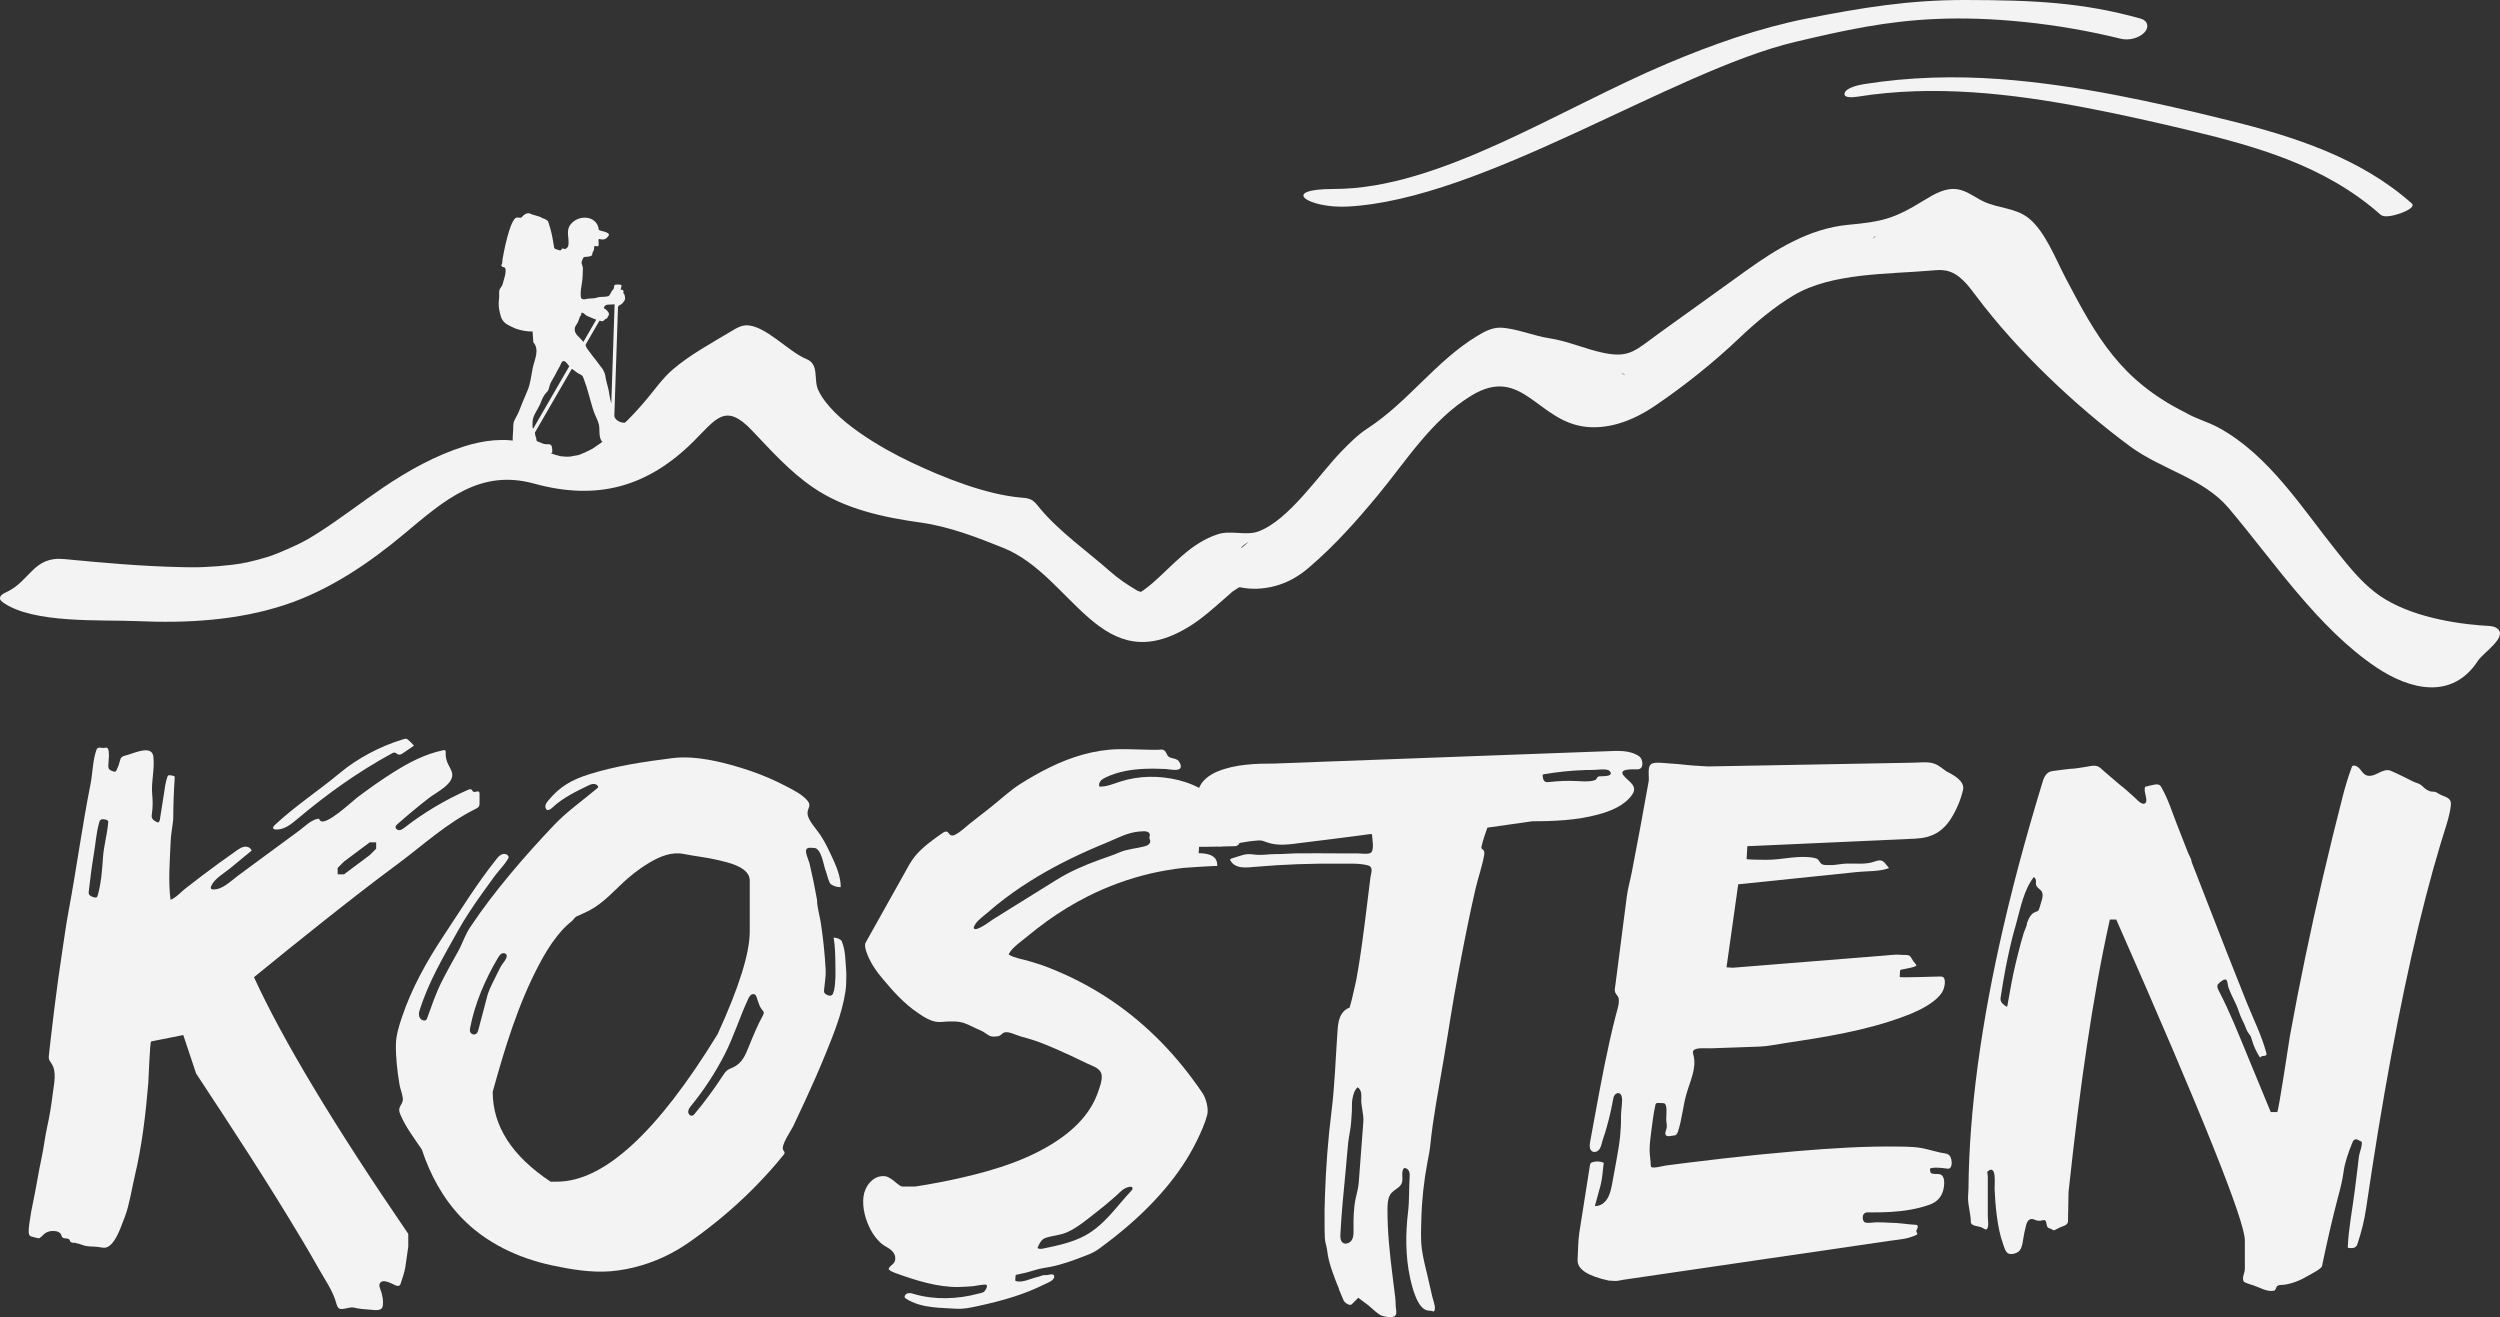 <?xml version="1.0" encoding="UTF-8" standalone="no"?>
<svg
   width="350.038"
   height="184.425"
   viewBox="0 0 350.038 184.425"
   fill="none"
   version="1.1"
   id="svg61"
   xmlns="http://www.w3.org/2000/svg"
   xmlns:svg="http://www.w3.org/2000/svg">
  <rect x="0" y="0" width="350.038" height="184.425" fill="#333333" stroke="none"/>
  <g
     clip-path="url(#clip0_458_15403)"
     id="g18"
     transform="translate(-144.381,-151.227)">
    <path
       d="m 482.037,179.689 c -7.13,-6.348 -16.444,-9.343 -25.55,-11.595 -10.515,-2.596 -21.213,-4.983 -32.032,-5.79 -6.377,-0.471 -12.779,-0.303 -19.092,0.703 -0.648,0.104 -2.529,0.487 -2.713,1.278 -0.184,0.79 1.521,0.519 1.865,0.471 10.594,-1.685 21.421,-0.455 31.887,1.549 5.033,0.966 10.035,2.092 15.012,3.29 4.473,1.078 8.938,2.276 13.227,3.945 4.737,1.845 9.234,4.345 13.035,7.731 0.64,0.567 2.312,0 2.993,-0.248 0.336,-0.128 2,-0.783 1.376,-1.334 z"
       fill="#f3f3f3"
       id="path6" />
    <path
       d="m 444.1,153.83 c -8.138,-2.268 -14.883,-2.587 -24.622,-2.603 -7.81,-0.008 -14.459,1.078 -22.125,2.595 -6.681,1.326 -13.187,3.626 -19.452,6.269 -15.268,6.437 -31.96,17.593 -46.715,17.593 -7.898,0 -3.497,2.731 1.8,2.467 19.013,-0.942 45.579,-18.998 62.735,-23.055 6.865,-1.621 12.643,-2.915 19.82,-3.218 7.506,-0.32 16.764,0.543 25.806,2.779 1.081,0.264 2.521,-0.08 3.281,-0.878 0.72,-0.759 0.472,-1.677 -0.52,-1.949 z"
       fill="#f3f3f3"
       id="path7" />
    <path
       d="m 155.032,325.255 c -0.056,0 -0.12,-0.008 -0.184,-0.016 -0.232,0 -0.52,0 -0.64,-0.207 -0.04,-0.072 -0.056,-0.152 -0.096,-0.216 -0.168,-0.272 -0.608,-0.128 -0.896,-0.272 -0.264,-0.135 -0.192,-0.383 -0.344,-0.575 -0.216,-0.263 -0.504,-0.351 -0.832,-0.375 -0.544,-0.048 -0.969,0.04 -1.409,0.351 -0.184,0.136 -0.648,0.703 -0.856,0.663 -0.328,-0.064 -0.664,-0.151 -0.984,-0.247 -0.08,-0.024 -0.168,-0.048 -0.232,-0.112 -0.328,-0.296 -0.064,-1.677 -0.016,-2.06 0.112,-0.863 0.272,-1.717 0.456,-2.572 0.368,-1.701 0.824,-4.52 1.192,-6.221 0.312,-1.437 0.472,-2.899 0.784,-4.336 0.337,-1.518 0.593,-3.051 0.777,-4.592 0.16,-1.382 0.64,-3.147 -0.168,-4.336 -0.425,-0.623 -0.417,-0.655 -0.32,-1.502 0.08,-0.711 0.16,-1.421 0.24,-2.124 0.152,-1.358 0.32,-2.715 0.488,-4.073 0.328,-2.651 0.688,-5.302 1.096,-7.954 0.296,-1.956 0.56,-3.913 0.928,-5.861 1.088,-5.846 1.873,-11.748 3.033,-17.577 0.312,-1.55 0.304,-3.402 0.856,-4.88 0.176,-0.463 0.824,-0.111 1.2,-0.239 0.833,-0.28 0.424,2.028 0.44,2.539 0,0.112 0.008,0.232 0.056,0.344 0.112,0.263 0.425,0.367 0.697,0.447 0.072,0.024 0.152,0.04 0.216,0.016 0.096,-0.032 0.152,-0.128 0.192,-0.216 0.208,-0.423 0.352,-0.83 0.464,-1.286 0.04,-0.167 0.088,-0.335 0.2,-0.471 0.152,-0.175 0.392,-0.239 0.616,-0.295 0.952,-0.232 2.905,-1.198 3.617,-0.431 0.136,0.143 0.224,0.343 0.256,0.622 0.2,1.821 -0.344,3.554 -0.16,5.359 0.088,0.862 0.072,1.741 -0.048,2.603 -0.024,0.176 -0.056,0.352 -0.008,0.519 0.096,0.376 0.504,0.575 0.864,0.719 0.176,-0.056 0.232,-0.263 0.264,-0.439 0.216,-1.238 0.376,-2.484 0.584,-3.721 0.104,-0.607 0.168,-1.262 0.344,-1.853 0.208,-0.703 0.184,-0.671 0.929,-0.527 0.064,0.016 0.136,0.032 0.176,0.08 0.048,0.056 0.048,0.143 0.04,0.223 -0.128,1.917 -0.208,3.873 -0.208,5.806 -0.104,1.038 -0.32,2.012 -0.36,3.075 -0.105,2.651 -0.369,5.542 -0.017,8.177 0.713,-0.255 1.417,-1.054 2.025,-1.533 0.776,-0.607 1.552,-1.214 2.337,-1.805 1.616,-1.222 3.256,-2.42 4.921,-3.578 0.336,-0.231 0.688,-0.471 1.088,-0.519 0.4,-0.048 0.872,0.152 0.976,0.551 -1.008,0.831 -2.016,1.661 -3.025,2.492 -0.848,0.695 -2.192,1.437 -2.632,2.467 -0.056,0.128 -0.096,0.296 0,0.392 0.056,0.056 0.136,0.072 0.208,0.072 1.256,0.127 2.504,-1.134 3.425,-1.821 1.896,-1.422 3.817,-2.811 5.721,-4.217 1,-0.734 2,-1.477 3.001,-2.212 0.744,-0.551 1.608,-1.445 2.552,-1.629 0.048,-0.008 0.104,-0.016 0.152,0 0.08,0.032 0.12,0.12 0.168,0.2 0.657,1.022 4.545,-2.683 5.242,-3.203 1.64,-1.229 3.312,-2.427 5.049,-3.513 2.216,-1.39 4.401,-2.548 6.985,-3.091 0.08,-0.016 0.176,-0.032 0.24,0.016 0.105,0.064 0.105,0.224 0.097,0.343 -0.024,0.464 0.056,0.927 0.232,1.358 0.2,0.495 0.528,0.934 0.656,1.454 0.36,1.533 -2.225,2.739 -3.185,3.481 -1.528,1.182 -3.009,2.42 -4.457,3.698 -0.112,0.104 -0.24,0.215 -0.264,0.367 -0.048,0.272 0.264,0.495 0.536,0.479 0.272,-0.016 0.512,-0.199 0.728,-0.367 2.729,-2.116 5.722,-3.897 8.89,-5.287 0.152,-0.064 0.336,-0.127 0.472,-0.032 0.112,0.08 0.144,0.232 0.256,0.304 0.24,0.144 0.609,-0.184 0.801,0.024 0.064,0.072 0.072,0.175 0.072,0.279 0,0.416 0,0.831 0,1.246 0,0.16 0,0.328 -0.072,0.471 -0.096,0.192 -0.304,0.296 -0.505,0.4 -4.064,2.012 -7.249,4.999 -10.842,7.666 -3.481,2.579 -6.906,5.247 -10.298,7.938 -3.393,2.691 -6.594,5.271 -9.867,7.946 4.057,8.84 11.259,20.819 21.605,35.936 v 1.797 c -0.136,0.943 -0.272,1.885 -0.408,2.827 -0.104,0.751 -0.4,1.494 -0.616,2.22 -0.048,0.16 -0.104,0.336 -0.248,0.408 -0.16,0.087 -0.352,0.016 -0.52,-0.048 -0.488,-0.2 -1.817,-1.03 -2.201,-0.24 -0.128,0.272 0,0.583 0.104,0.863 0.264,0.694 0.432,1.557 0.312,2.3 -0.112,0.654 -0.952,0.566 -1.432,0.519 -0.712,-0.072 -1.496,-0.096 -2.192,-0.232 -0.152,-0.032 -0.296,-0.072 -0.441,-0.096 -0.536,-0.08 -1.048,0.168 -1.576,0.2 -0.112,0.008 -0.232,0.016 -0.344,-0.016 -0.32,-0.096 -0.432,-0.479 -0.52,-0.799 -0.48,-1.765 -1.624,-3.338 -2.513,-4.927 -0.736,-1.326 -1.504,-2.627 -2.28,-3.929 -4.713,-7.906 -9.762,-15.612 -14.828,-23.295 l -1.8,-5.39 -4.497,0.894 c -0.184,0.04 -0.352,5.295 -0.4,5.838 -0.368,4.368 -0.88,8.752 -1.897,13.025 -0.36,1.517 -0.784,4.16 -1.36,5.614 -0.488,1.23 -1.128,3.338 -2.16,4.12 -0.585,0.448 -0.945,0.272 -1.625,0.176 -0.56,-0.072 -1.192,-0.024 -1.736,-0.144 -0.472,-0.095 -0.856,-0.327 -1.337,-0.383 z m 3.209,-58.76 c -0.392,1.414 -0.472,2.859 -0.72,4.304 -0.296,1.741 -0.512,3.49 -0.712,5.239 -0.008,0.104 -0.024,0.2 0,0.304 0.072,0.295 0.416,0.431 0.712,0.519 0.144,0.04 0.312,0.072 0.424,-0.024 0.064,-0.056 0.088,-0.144 0.112,-0.224 0.496,-1.733 0.624,-3.546 0.744,-5.334 0.112,-1.646 0.6,-3.251 0.728,-4.888 0,-0.072 0.008,-0.136 -0.016,-0.199 -0.048,-0.12 -0.192,-0.168 -0.32,-0.2 -0.272,-0.072 -0.624,-0.12 -0.8,0.096 -0.056,0.072 -0.088,0.167 -0.112,0.255 -0.016,0.048 -0.032,0.096 -0.04,0.152 z m 42.378,-11.691 c 0.112,-0.032 0.232,-0.072 0.344,-0.104 0.104,-0.032 0.216,-0.056 0.32,-0.032 0.08,0.024 0.152,0.072 0.216,0.128 0.304,0.247 0.584,0.535 0.84,0.838 -0.504,0.344 -1.016,0.695 -1.52,1.038 -0.192,0.136 -0.424,0.272 -0.648,0.208 -0.2,-0.056 -0.336,-0.256 -0.536,-0.279 -0.128,-0.016 -0.256,0.047 -0.376,0.111 -4.761,2.588 -9.122,5.71 -13.259,9.2 -0.897,0.759 -1.937,1.581 -3.105,1.446 -0.08,-0.008 -0.16,-0.024 -0.216,-0.08 -0.144,-0.144 0,-0.384 0.16,-0.519 2.857,-2.684 6.161,-4.824 9.162,-7.331 2.417,-2.013 5.617,-3.706 8.626,-4.624 z m -4.465,14.358 -3.601,2.692 -0.896,0.894 v 0.894 h 0.896 l 3.601,-2.691 0.896,-0.894 v -0.895 z"
       fill="#f3f3f3"
       id="path8" />
    <path
       d="m 261.137,290.005 c 0.28,-1.269 0.224,-2.587 0.208,-3.889 -0.016,-1.229 -0.04,-2.395 -0.24,-3.601 0.328,0 0.648,0.088 0.92,0.271 0.056,0.04 0.112,0.08 0.152,0.128 0.048,0.056 0.072,0.12 0.096,0.192 0.513,1.277 0.465,2.683 0.585,4.025 0.048,0.551 0,1.134 0,1.693 0,0.463 -0.056,0.918 -0.128,1.373 -0.465,2.987 -1.665,5.902 -2.793,8.681 -0.872,2.14 -1.809,4.264 -2.777,6.365 -0.568,1.237 -1.144,2.459 -1.728,3.689 -0.296,0.615 -1.761,2.675 -1.392,3.322 0.072,0.12 0.192,0.232 0.192,0.375 0,0.112 -0.072,0.208 -0.136,0.296 -1.161,1.437 -2.393,2.819 -3.681,4.145 -2.433,2.507 -5.082,4.815 -7.89,6.899 -1.376,1.023 -2.713,1.981 -4.233,2.772 -2.593,1.349 -5.481,2.236 -8.402,2.483 -2.705,0.224 -5.609,-0.263 -8.242,-0.83 -4.729,-1.015 -9.226,-3.131 -12.619,-6.637 -2.601,-2.691 -4.417,-6.037 -5.585,-9.575 -1.057,-1.581 -2.241,-3.098 -2.985,-4.855 -0.096,-0.216 -0.184,-0.439 -0.184,-0.679 0,-0.695 0.624,-0.894 0.496,-1.741 -0.096,-0.623 -0.352,-1.214 -0.456,-1.837 -0.304,-1.852 -0.528,-3.721 -0.504,-5.598 0.016,-1.253 0.44,-2.611 0.84,-3.809 1.36,-4.049 3.457,-7.81 5.809,-11.364 2.409,-3.641 4.681,-7.331 7.41,-10.757 0.224,-0.287 0.472,-0.575 0.816,-0.703 0.344,-0.127 0.801,0 0.905,0.352 0.104,0.343 -1.585,2.196 -1.833,2.539 -0.608,0.839 -1.224,1.669 -1.824,2.516 -1.233,1.733 -2.425,3.498 -3.465,5.358 -2.025,3.626 -4.113,7.14 -5.361,11.157 -0.088,0.279 -0.104,0.591 0,0.862 0.104,0.272 0.376,0.495 0.672,0.495 0.08,0 0.16,-0.008 0.224,-0.056 0.104,-0.064 0.152,-0.191 0.192,-0.303 0.648,-1.773 1.192,-3.426 2.048,-5.127 0.721,-1.422 1.505,-2.811 2.281,-4.209 0.632,-1.142 0.952,-2.276 1.696,-3.386 1.729,-2.595 3.641,-5.079 5.642,-7.474 1.952,-2.34 3.993,-4.608 6.089,-6.812 1.864,-1.957 4.001,-3.426 6.073,-5.175 0.048,-0.04 0.096,-0.08 0.104,-0.136 0.008,-0.048 -0.008,-0.096 -0.032,-0.144 -0.128,-0.223 -0.416,-0.319 -0.68,-0.303 -0.264,0.016 -0.504,0.136 -0.736,0.247 -1.704,0.831 -3.441,1.677 -4.841,2.955 -0.24,0.224 -0.504,0.471 -0.832,0.455 -0.24,-0.119 -0.32,-0.439 -0.248,-0.694 0.072,-0.256 0.24,-0.472 0.408,-0.671 1.6,-1.925 3.241,-2.867 5.657,-3.634 3.793,-1.198 7.786,-1.781 11.715,-2.276 3.417,-0.431 7.562,0.671 10.77,1.741 1.777,0.599 3.505,1.342 5.17,2.212 0.984,0.519 2.264,1.15 2.968,2.021 0.608,0.758 -0.056,1.006 0,1.82 0.064,0.943 1.249,2.149 1.777,2.947 0.752,1.126 1.304,2.364 1.872,3.594 0.504,1.086 1.016,2.515 0.992,3.729 -0.48,0.016 -0.968,-0.128 -1.36,-0.391 -0.32,-0.216 -0.56,-1.43 -0.712,-1.813 -0.16,-0.407 -0.24,-0.838 -0.36,-1.254 -0.168,-0.575 -0.512,-2.028 -1.312,-2.028 -0.377,0 -0.921,-0.136 -1.089,0.247 -0.168,0.384 0.384,1.574 0.472,1.941 0.4,1.685 0.745,3.386 1.049,5.095 0,1.038 0.376,2.188 0.528,3.218 0.16,1.078 0.304,2.165 0.416,3.243 0.112,1.078 0.208,2.244 0.264,3.378 0.04,0.926 -0.144,1.788 -0.224,2.715 -0.016,0.152 -0.024,0.319 0.048,0.455 0.056,0.096 0.16,0.168 0.256,0.224 0.24,0.143 0.56,0.255 0.784,0.088 0.152,-0.104 0.208,-0.296 0.248,-0.48 0,-0.032 0.016,-0.056 0.016,-0.087 z m -46.939,-4.823 c -0.032,0.048 -0.056,0.096 -0.088,0.144 -1.768,2.978 -3.249,6.396 -3.897,9.79 -0.04,0.192 -0.072,0.392 -0.008,0.575 0.064,0.184 0.232,0.328 0.424,0.368 0.192,0.04 0.4,-0.032 0.528,-0.184 0.121,-0.136 0.161,-0.311 0.209,-0.487 0.36,-1.437 0.784,-2.867 1.136,-4.304 0.224,-1.015 0.656,-1.845 1.12,-2.78 0.296,-0.598 0.584,-1.205 0.904,-1.796 0.208,-0.392 1.001,-1.15 0.76,-1.613 -0.12,-0.232 -0.448,-0.264 -0.672,-0.144 -0.176,0.096 -0.304,0.255 -0.408,0.431 z m 19.941,-12.418 c -0.648,0.447 -1.272,0.934 -1.865,1.453 -1.76,1.542 -3.296,3.394 -5.369,4.488 -0.592,0.312 -1.216,0.559 -1.824,0.847 -0.192,0.088 -0.456,0.511 -0.672,0.679 -0.232,0.175 -0.457,0.375 -0.673,0.575 -0.48,0.447 -0.92,0.942 -1.328,1.461 -1.016,1.27 -1.848,2.675 -2.6,4.113 -2.921,5.558 -4.778,11.691 -6.442,17.721 0,4.791 2.697,8.984 8.098,12.577 h 0.896 c 6.57,0 14.067,-6.884 22.501,-20.659 3.001,-6.557 4.497,-11.34 4.497,-14.375 v -7.187 c 0,-0.096 -0.008,-0.192 -0.032,-0.28 -0.352,-1.645 -3.072,-2.204 -4.393,-2.523 -1.584,-0.383 -3.208,-0.535 -4.801,-0.855 -1.704,-0.343 -3.337,0.336 -4.785,1.19 -0.416,0.248 -0.824,0.511 -1.216,0.783 z m 15.267,17.888 c -0.112,0.12 -0.184,0.272 -0.256,0.416 -1.2,2.563 -2.016,5.27 -3.304,7.794 -1.297,2.539 -2.865,4.935 -4.665,7.147 -0.209,0.256 -0.425,0.527 -0.441,0.855 -0.016,0.327 0.296,0.678 0.601,0.567 0.128,-0.048 0.216,-0.152 0.304,-0.256 1.408,-1.685 2.712,-3.45 3.905,-5.287 0.208,-0.319 0.424,-0.654 0.744,-0.87 0.208,-0.136 0.44,-0.208 0.664,-0.311 1.36,-0.607 1.8,-1.781 2.312,-3.051 0.585,-1.438 1.169,-2.875 1.921,-4.233 0.064,-0.119 0.128,-0.239 0.128,-0.375 0,-0.2 -0.168,-0.351 -0.288,-0.511 -0.248,-0.311 -0.384,-0.703 -0.512,-1.086 -0.064,-0.192 -0.128,-0.383 -0.192,-0.575 -0.048,-0.144 -0.104,-0.288 -0.224,-0.383 -0.168,-0.128 -0.416,-0.08 -0.585,0.048 -0.04,0.031 -0.072,0.055 -0.104,0.095 z"
       fill="#f3f3f3"
       id="path9" />
    <path
       d="m 317.599,269.641 c -0.104,0.04 -0.216,0.064 -0.328,0.064 -0.393,0.016 -5.01,0.127 -5.002,0.087 l -0.056,0.895 c 1.801,0 2.665,0.599 2.593,1.797 0,-0.056 -4.297,0.215 -4.689,0.255 -1.561,0.176 -3.105,0.439 -4.633,0.791 -3.041,0.711 -5.994,1.789 -8.786,3.194 -2.017,1.014 -3.945,2.196 -5.77,3.514 -0.952,0.687 -1.872,1.405 -2.768,2.148 -0.808,0.679 -1.985,1.446 -2.513,2.372 -0.016,0.032 -0.032,0.064 -0.024,0.096 0.008,0.032 0.04,0.048 0.064,0.064 0.784,0.463 1.817,0.591 2.697,0.862 0.656,0.2 1.328,0.375 1.968,0.607 1.393,0.511 2.761,1.094 4.097,1.733 2.641,1.278 5.153,2.811 7.49,4.584 2.376,1.805 4.561,3.841 6.545,6.069 1.025,1.15 2.001,2.348 2.913,3.594 0.472,0.631 0.936,1.278 1.368,1.932 0.489,0.735 0.873,2.197 0.641,3.051 -0.336,1.254 -0.905,2.492 -1.473,3.65 -1.16,2.363 -2.648,4.551 -4.337,6.564 -2.128,2.539 -4.569,4.807 -7.161,6.86 -0.713,0.567 -1.449,1.118 -2.185,1.661 -0.648,0.471 -1.168,0.687 -1.896,0.966 -1.609,0.615 -3.257,1.246 -4.962,1.565 -0.72,0.136 -1.336,0.2 -2.056,0.432 -0.856,0.271 -1.736,0.495 -2.617,0.662 -0.04,0 -0.072,0.016 -0.104,0.04 -0.032,0.032 -0.04,0.08 -0.04,0.128 -0.016,0.176 -0.024,0.36 -0.04,0.535 0,0.048 0,0.104 0.024,0.144 0.024,0.032 0.072,0.048 0.112,0.056 0.889,0.247 2.105,-0.407 3.001,-0.591 0.28,-0.056 0.768,-0.304 1.008,-0.256 0.416,0.08 1.321,-0.423 1.305,0.24 -0.016,0.543 -1.033,0.878 -1.409,1.07 -1.344,0.671 -2.744,1.222 -4.169,1.685 -1.664,0.535 -3.352,0.958 -5.065,1.326 -1.072,0.231 -2.024,0.455 -3.113,0.383 -1.088,-0.072 -2.112,-0.088 -3.16,-0.208 -0.032,0 -0.064,0 -0.088,-0.008 -1.321,-0.151 -2.657,-0.479 -3.761,-1.205 -0.056,-0.04 -0.12,-0.08 -0.152,-0.144 -0.04,-0.072 -0.032,-0.16 0,-0.24 0.08,-0.231 0.344,-0.367 0.584,-0.383 0.24,-0.016 0.488,0.064 0.728,0.136 2.833,0.838 6.121,0.718 8.938,-0.048 0.264,-0.072 0.544,-0.104 0.776,-0.232 0.208,-0.12 0.632,-0.774 0.416,-1.006 -0.144,-0.152 -1.648,0.16 -1.904,0.184 -0.672,0.056 -1.352,0.095 -2.025,0.111 -2.928,0.048 -6.009,-0.934 -8.754,-1.924 -0.368,-0.136 -0.744,-0.28 -1.024,-0.551 0.04,-0.376 0.464,-0.559 0.704,-0.855 0.296,-0.359 0.288,-0.902 0.072,-1.317 -0.392,-0.751 -1.288,-0.967 -1.888,-1.526 -0.552,-0.511 -1.008,-1.11 -1.368,-1.773 -0.745,-1.381 -1.241,-3.114 -1.041,-4.711 0.176,-1.414 1.289,-2.955 2.897,-2.867 0.512,0.032 0.848,0.303 1.256,0.583 0.248,0.176 0.969,0.878 1.273,0.878 h 1.8 c 2.113,-0.327 4.209,-0.718 6.29,-1.19 5.009,-1.142 10.234,-2.731 14.427,-5.813 1.504,-1.11 2.865,-2.436 3.849,-4.033 0.448,-0.719 0.816,-1.494 1.088,-2.3 0.24,-0.727 0.728,-1.965 0.344,-2.667 -0.36,-0.679 -1.272,-0.919 -1.928,-1.238 -0.809,-0.392 -1.617,-0.783 -2.425,-1.158 -1.36,-0.631 -2.737,-1.23 -4.137,-1.773 -0.904,-0.351 -1.864,-0.599 -2.801,-0.871 -0.608,-0.175 -1.808,-0.838 -2.384,-0.455 -0.16,0.112 -0.288,0.272 -0.456,0.36 -0.168,0.095 -0.368,0.111 -0.568,0.127 -0.216,0.016 -0.44,0.032 -0.656,-0.024 -0.465,-0.119 -0.929,-0.606 -1.409,-0.798 -0.768,-0.312 -1.512,-0.735 -2.272,-1.022 -0.809,-0.312 -1.897,-0.288 -2.745,-0.232 -0.312,0.024 -0.624,0.056 -0.936,0.048 -1.056,-0.048 -1.993,-0.663 -2.865,-1.254 -2.016,-1.365 -3.481,-3.034 -5.033,-4.887 -0.704,-0.847 -1.368,-1.749 -1.824,-2.755 -0.209,-0.455 -0.777,-1.709 -0.489,-2.212 1.793,-3.195 3.577,-6.389 5.37,-9.591 0.488,-0.879 0.936,-1.773 1.576,-2.548 1.072,-1.278 2.449,-2.252 3.809,-3.202 0.2,-0.144 0.464,-0.288 0.688,-0.176 0.16,0.088 0.232,0.28 0.368,0.399 0.176,0.152 0.448,0.136 0.656,0.04 0.825,-0.399 1.601,-1.19 2.321,-1.749 0.872,-0.686 1.752,-1.365 2.624,-2.052 1.393,-1.094 2.745,-2.388 4.241,-3.338 1.337,-0.847 2.745,-1.653 4.177,-2.348 2.969,-1.453 6.21,-2.452 9.531,-2.523 0.48,-0.008 0.96,0 1.448,0 1.352,0.024 2.721,0.095 4.073,0.087 0.376,0 0.736,-0.151 1.016,0.152 0.376,0.407 0.232,0.791 0.896,0.974 0.297,0.08 0.609,0.128 0.865,0.288 0.272,0.168 0.568,0.751 0.448,1.07 -0.216,0.583 -1.641,0.216 -2.113,0.2 -0.952,-0.04 -1.912,-0.064 -2.872,-0.024 -1.881,0.072 -3.769,0.375 -5.482,1.19 -0.264,0.127 -0.528,0.263 -0.72,0.487 -0.192,0.223 -0.296,0.535 -0.192,0.814 1.024,0.032 2.001,-0.407 2.977,-0.718 2.584,-0.831 5.449,-0.847 8.074,-0.2 1.336,0.335 2.64,0.854 3.793,1.613 1.288,0.839 1.984,1.797 2.768,3.075 l 0.296,0.479 c 0.352,0.575 0.712,1.158 1.009,1.765 0.224,0.455 0.408,0.918 0.6,1.389 0.072,0.184 0.144,0.384 0.072,0.567 -0.048,0.128 -0.16,0.208 -0.28,0.264 z m -36.601,10.908 c -0.088,0.128 -0.168,0.248 -0.224,0.384 -0.032,0.072 -0.064,0.151 -0.048,0.231 0.168,0.671 2.353,-0.998 2.697,-1.214 0.896,-0.559 1.792,-1.118 2.688,-1.677 2.049,-1.269 4.089,-2.547 6.138,-3.817 1.904,-1.19 3.985,-2.092 6.097,-2.851 0.952,-0.343 1.913,-0.655 2.833,-1.054 1.032,-0.439 2.296,-0.519 3.385,-0.807 0.216,-0.055 0.432,-0.111 0.608,-0.247 0.176,-0.136 0.304,-0.351 0.256,-0.567 -0.024,-0.12 -0.096,-0.232 -0.112,-0.351 -0.016,-0.168 0.072,-0.328 0.056,-0.496 -0.016,-0.183 -0.168,-0.335 -0.344,-0.399 -0.176,-0.064 -0.36,-0.072 -0.544,-0.064 -0.193,0 -0.385,0.016 -0.569,0.032 -1.704,0.136 -3.112,0.958 -4.681,1.597 -1.664,0.679 -3.312,1.406 -4.929,2.196 -3.225,1.582 -6.337,3.402 -9.21,5.575 -0.784,0.591 -1.552,1.213 -2.289,1.86 -0.544,0.479 -1.36,1.038 -1.816,1.661 z m 21.245,36.927 c -0.176,0.056 -0.328,0.128 -0.4,0.168 -0.456,0.263 -0.816,0.671 -1.208,1.022 -0.921,0.831 -1.881,1.621 -2.865,2.38 -1.248,0.966 -2.489,2.028 -3.929,2.691 -1.016,0.463 -2.072,0.471 -3.089,0.823 -0.584,0.199 -0.872,0.83 -1.104,1.397 0.2,0.184 0.512,0.136 0.784,0.088 2.009,-0.415 4.041,-0.839 5.85,-1.805 2.768,-1.501 4.449,-4.113 6.545,-6.341 0.048,-0.056 0.104,-0.111 0.12,-0.191 0.072,-0.408 -0.352,-0.352 -0.696,-0.24 z"
       fill="#f3f3f3"
       id="path10" />
    <path
       d="m 331.874,331.732 c -0.336,-0.815 -0.656,-1.629 -0.944,-2.468 -0.353,-1.022 -0.609,-1.892 -0.729,-2.962 -0.064,-0.583 -0.296,-1.11 -0.32,-1.709 -0.032,-0.671 -0.032,-1.342 -0.04,-2.021 -0.016,-1.333 0,-2.659 0.056,-3.993 0.136,-3.913 0.424,-7.826 0.913,-11.723 0.464,-3.705 0.576,-7.483 0.84,-11.212 0.048,-0.663 0.096,-1.334 0.336,-1.949 0.24,-0.615 0.712,-1.182 1.344,-1.365 0.24,-0.719 0.4,-1.462 0.568,-2.204 0.544,-2.508 0.24,-0.791 0.664,-3.315 0.705,-4.208 1.153,-8.449 1.697,-12.689 0.088,-0.711 0.496,-1.517 -0.416,-1.749 -1.209,-0.303 -2.633,-0.2 -3.873,-0.216 -3.953,-0.048 -7.906,0.096 -11.843,0.44 -1.152,0.103 -2.849,0.351 -3.497,-0.943 -0.048,-0.104 0.08,-0.191 0.192,-0.223 0.344,-0.112 0.68,-0.224 1.024,-0.328 0.377,-0.12 0.753,-0.239 1.137,-0.271 0.448,-0.04 0.904,0.04 1.352,0.08 0.872,0.071 1.72,-0.104 2.577,-0.096 0.96,0.016 1.928,-0.088 2.888,-0.104 1.929,-0.032 3.857,0 5.786,0 h 2.824 c 0.432,0 1.641,0.192 1.953,-0.12 0.44,-0.439 0.16,-1.813 0.136,-2.372 0,-0.08 -0.016,-0.175 -0.088,-0.207 -0.04,-0.016 -0.088,-0.016 -0.136,-0.008 -1.721,0.231 -3.425,0.463 -5.145,0.671 -1.473,0.183 -2.953,0.367 -4.425,0.551 -1.649,0.207 -3.361,0.519 -4.978,-0.072 -0.232,-0.088 -0.456,-0.184 -0.696,-0.232 -0.216,-0.04 -0.44,-0.024 -0.664,0 -1.624,0.12 -3.177,0.495 -4.777,0.759 -0.76,0.128 -0.992,-0.032 -1.648,-0.471 -0.465,-0.312 -0.993,-0.551 -1.449,-0.839 -0.896,-0.567 -0.064,-1.925 0.104,-2.731 0.04,-0.208 0.528,-0.615 0.68,-0.799 0.264,-0.327 0.553,-0.639 0.745,-1.014 -0.673,-0.727 -2.145,-0.639 -1.833,-1.98 0.288,-1.246 1.529,-2.133 2.649,-2.596 2.504,-1.046 5.425,-1.118 8.098,-1.118 0.184,0 0.368,-0.016 0.552,-0.024 2.2,-0.08 4.401,-0.16 6.601,-0.247 3.809,-0.144 7.618,-0.28 11.427,-0.424 4.305,-0.159 8.61,-0.319 12.907,-0.479 3.681,-0.136 7.362,-0.271 11.043,-0.407 l 3.777,-0.136 c 1.592,-0.056 3.264,-0.231 4.657,0.711 0.528,0.359 0.704,1.757 -0.168,1.813 -0.537,0.04 -2.881,-0.184 -2.001,0.902 0.656,0.807 2.025,1.406 1.192,2.627 -1.064,1.566 -3.056,2.34 -4.809,2.812 -2.968,0.798 -6.113,0.934 -9.178,0.934 l -6.297,0.894 c -0.296,0.879 -0.64,1.757 -0.825,2.668 -0.016,0.071 -0.024,0.143 0,0.215 0.04,0.104 0.152,0.152 0.232,0.224 0.201,0.183 0.185,0.495 0.137,0.758 -0.281,1.582 -0.841,3.139 -1.209,4.712 -0.872,3.777 -1.616,7.587 -2.336,11.396 -1.057,5.622 -1.193,7.036 -2.153,12.674 -0.664,3.937 -1.44,7.858 -1.84,11.811 -0.08,0.822 -0.256,1.629 -0.408,2.435 -0.496,2.644 -0.784,5.319 -0.849,8.002 -0.032,1.334 -0.104,2.763 0.073,4.089 0.176,1.326 0.504,2.532 0.792,3.769 0.224,0.975 0.448,1.949 0.672,2.923 0.112,0.479 0.624,1.733 0.208,2.077 -0.24,-0.08 -0.4,-0.128 -0.664,-0.128 -1.633,0 -2.401,-3.466 -2.649,-4.576 -0.656,-2.979 -0.656,-6.213 -0.288,-9.232 0.192,-1.597 0.112,-3.202 0.216,-4.815 0.016,-0.296 0.04,-0.607 -0.08,-0.887 -0.12,-0.279 -0.408,-0.503 -0.704,-0.439 -0.512,0.575 0,1.549 -0.368,2.228 -0.352,0.639 -1.216,0.855 -1.585,1.517 -0.328,0.591 -0.352,1.294 -0.36,1.973 -0.016,3.194 0.32,6.301 0.721,9.463 0.12,0.966 0.24,1.933 0.36,2.891 0.056,0.423 0.056,0.855 0.072,1.286 0.016,0.311 0.176,0.902 0.016,1.182 -0.304,0.543 -1.401,0.271 -1.865,0.151 -0.64,-0.167 -1.512,-1.134 -2.056,-1.541 l -1.337,-0.998 -0.896,0.894 c -0.312,0.328 -1.04,-0.255 -1.152,-0.511 -0.24,-0.535 -0.456,-1.078 -0.68,-1.613 z m 1.864,-26.633 c -0.104,0.527 -0.04,1.094 -0.072,1.669 -0.016,0.208 -0.024,0.407 -0.04,0.615 -0.016,0.288 -0.04,0.583 -0.056,0.871 -0.064,1.014 -0.304,1.932 -0.416,2.914 -0.128,1.23 -0.224,2.46 -0.336,3.698 -0.28,3.058 -0.616,6.109 -0.76,9.176 -0.024,0.423 -0.008,0.918 0.32,1.174 0.4,0.311 1.024,0.055 1.28,-0.376 0.256,-0.431 0.248,-0.966 0.24,-1.469 -0.024,-1.454 0,-2.923 0.296,-4.345 0.104,-0.503 0.248,-0.99 0.336,-1.493 0.08,-0.447 0.112,-0.902 0.144,-1.357 0.2,-2.612 0.393,-5.215 0.593,-7.827 0.096,-1.237 -0.369,-2.236 -0.28,-3.45 0.04,-0.543 -0.056,-1.173 -0.529,-1.437 -0.456,0.447 -0.608,1.038 -0.72,1.645 z m 32.432,-46.046 c -1.889,0.063 -3.753,0.263 -5.634,0.582 -0.056,0.008 -0.12,0.024 -0.144,0.072 -0.024,0.032 -0.024,0.08 -0.016,0.12 0.024,0.328 0.08,0.719 0.385,0.863 0.16,0.071 0.344,0.056 0.52,0.032 1.288,-0.152 2.592,-0.2 3.897,-0.136 0.768,0.04 1.552,0.112 2.304,-0.064 0.16,-0.04 0.328,-0.096 0.424,-0.224 0.064,-0.088 0.088,-0.207 0.176,-0.287 0.08,-0.064 0.192,-0.08 0.296,-0.088 0.264,-0.024 1.641,0.064 1.529,-0.471 -0.04,-0.216 -0.24,-0.376 -0.456,-0.431 -0.585,-0.152 -1.433,0.008 -2.041,0.008 -0.416,0 -0.824,0 -1.232,0.016 z"
       fill="#f3f3f3"
       id="path11" />
    <path
       d="m 415.061,258.111 c 0.056,0.016 0.112,0.032 0.168,0.048 0.601,0.199 1.153,0.71 1.681,1.078 0.952,0.471 2.608,1.349 2.328,2.579 -0.304,1.35 -0.904,2.763 -1.632,3.937 -1.216,1.965 -2.801,2.795 -5.057,2.899 l -23.51,1.054 -0.104,1.797 c 0,0.096 2.577,0.112 2.785,0.112 2.232,0.008 4.473,-0.695 6.657,-0.272 0.209,0.04 0.425,0.096 0.569,0.256 0.296,0.319 0.288,0.583 0.728,0.703 0.272,0.072 0.624,0.032 0.904,0.048 0.432,0.024 0.944,-0.048 1.368,-0.112 0.728,-0.112 1.401,-0.112 2.145,-0.096 0.856,0.024 1.72,0.04 2.536,-0.216 0.456,-0.143 0.969,-0.367 1.377,-0.119 0.136,0.079 0.24,0.199 0.336,0.319 0.176,0.216 0.36,0.431 0.536,0.647 -1.312,0.503 -3.097,0.407 -4.481,0.551 -2.081,0.216 -4.161,0.431 -6.242,0.647 -3.352,0.343 -6.697,0.695 -10.05,1.038 -0.016,0 -0.344,0.024 -0.344,0.032 l -1.64,11.627 0.896,0.056 c 2.68,-0.215 5.361,-0.431 8.05,-0.647 l 13.067,-1.046 c 0.568,-0.048 1.144,-0.112 1.72,-0.136 0.424,-0.016 0.832,0.056 1.256,0.04 0.841,-0.024 0.769,0.304 1.185,0.903 0.328,0.471 0.712,0.559 0.024,0.774 -0.544,0.176 -1.145,0.248 -1.697,0.376 -0.056,0.016 -0.12,0.024 -0.16,0.072 -0.04,0.048 -0.04,0.111 -0.048,0.167 -0.016,0.264 -0.032,0.527 -0.04,0.791 0,0.136 5.257,-0.072 5.674,-0.064 0.12,0 0.24,0 0.352,0.056 0.48,0.24 0.264,1.302 0.12,1.701 -0.256,0.703 -0.84,1.262 -1.417,1.709 -1.264,0.982 -2.784,1.629 -4.273,2.18 -5.265,1.941 -10.938,2.851 -16.467,3.666 -1.185,0.175 -2.425,0.463 -3.617,0.503 -1.289,0.048 -2.577,0.088 -3.865,0.135 -0.976,0.032 -1.953,0.072 -2.929,0.104 -0.512,0.016 -2.224,-0.159 -2.481,0.344 -0.096,0.183 -0.032,0.415 0.024,0.615 0.473,1.78 -0.448,3.585 -0.96,5.35 -0.512,1.749 -0.632,3.594 -1.2,5.319 -0.064,0.207 -0.16,0.431 -0.352,0.527 -0.128,0.064 -0.28,0.064 -0.424,0.08 -0.328,0.04 -0.728,0.175 -0.928,-0.08 -0.184,-0.24 0,-0.575 0.08,-0.871 0.104,-0.367 0.032,-0.75 -0.016,-1.126 -0.064,-0.511 0.2,-2.02 -0.2,-2.395 -0.08,-0.08 -0.2,-0.088 -0.313,-0.088 -0.208,-0.008 -0.416,-0.016 -0.624,-0.024 -0.088,0 -0.192,0 -0.264,0.048 -0.088,0.064 -0.12,0.175 -0.136,0.271 -0.296,1.318 -0.424,2.628 -0.608,3.961 -0.104,0.759 -0.184,1.525 -0.192,2.292 -0.008,0.767 0.16,1.462 0.16,2.18 0.008,0.072 0.024,0.144 0.064,0.2 0.192,0.271 1.729,-0.152 2.041,-0.192 0.864,-0.112 1.728,-0.223 2.6,-0.335 1.737,-0.216 3.465,-0.423 5.201,-0.623 3.473,-0.399 6.946,-0.751 10.427,-1.046 4.825,-0.407 9.682,-0.727 14.523,-0.647 1.385,0.024 2.569,0.032 3.921,0.399 0.576,0.16 1.152,0.28 1.729,0.431 0.496,0.128 1.104,0.056 1.408,0.536 0.24,0.375 0.416,1.549 -0.192,1.724 -0.056,0.016 -0.112,0.008 -0.168,0 -0.768,-0.079 -1.585,-0.247 -2.353,-0.055 -0.032,0.008 -0.072,0.016 -0.088,0.047 -0.024,0.032 -0.024,0.08 -0.016,0.12 0.008,0.088 0.024,0.168 0.032,0.256 0.008,0.08 0.024,0.168 0.08,0.231 0.056,0.064 0.152,0.088 0.24,0.104 0.24,0.04 0.488,0.056 0.729,0.048 1.072,-0.016 0.96,1.302 0.824,2.037 -0.216,1.134 -0.913,1.892 -1.993,2.268 -1.744,0.614 -3.585,0.894 -5.425,1.006 -0.904,0.056 -1.8,0.056 -2.705,0.064 -0.424,0 -0.936,-0.112 -1.144,0.383 -0.072,0.184 -0.072,0.383 -0.032,0.575 0.032,0.136 0.08,0.271 0.176,0.367 0.296,0.272 1.304,0.064 1.688,0.064 0.673,0 1.345,0.016 2.009,0.064 1.16,0 2.377,0.224 3.545,0.288 0.056,0 0.104,0 0.152,0.032 0.152,0.079 0.136,0.311 0.056,0.463 -0.08,0.151 -0.184,0.327 -0.128,0.487 0.04,0.112 0.16,0.223 0.104,0.335 -0.024,0.04 -0.064,0.064 -0.104,0.08 -1.16,0.599 -2.521,0.663 -3.801,0.847 -1.528,0.223 -3.049,0.447 -4.577,0.67 -4.049,0.591 -8.09,1.182 -12.139,1.773 -4.129,0.607 -8.266,1.206 -12.395,1.813 -2.729,0.399 -5.449,0.799 -8.178,1.198 -0.344,0.048 -0.76,0.184 -1.112,0.16 l -0.896,-0.056 c -2.897,-0.631 -4.345,-1.565 -4.345,-2.803 v -0.16 c 0.072,-1.254 0.056,-2.571 0.248,-3.801 0.488,-3.115 0.976,-6.229 1.472,-9.344 0.016,-0.112 0.04,-0.231 0.112,-0.319 0.064,-0.072 0.152,-0.112 0.248,-0.144 0.512,-0.168 1.088,-0.144 1.577,0.08 -0.136,1.038 -0.184,2.164 -0.449,3.178 -0.248,0.959 -0.544,1.917 -0.792,2.883 0.296,0 0.584,-0.056 0.848,-0.191 1.049,-0.512 1.369,-1.813 1.577,-2.955 0.184,-1.022 0.376,-2.045 0.56,-3.067 0.208,-1.158 0.424,-2.316 0.544,-3.49 0.096,-0.91 0.144,-1.836 0.128,-2.755 -0.008,-0.798 0.152,-1.573 0.16,-2.372 0,-0.391 -0.08,-0.894 -0.464,-0.974 -0.232,-0.056 -0.48,0.096 -0.608,0.304 -0.128,0.207 -0.176,0.447 -0.216,0.686 -0.224,1.238 -0.504,2.476 -0.848,3.69 -0.168,0.583 -0.336,1.174 -0.544,1.749 -0.153,0.431 -0.217,0.974 -0.457,1.357 -0.216,0.344 -0.68,0.567 -1.032,0.368 -0.432,-0.24 -0.4,-0.855 -0.312,-1.342 0.224,-1.206 0.44,-2.404 0.664,-3.61 0.864,-4.719 1.737,-9.447 2.929,-14.095 0.176,-0.67 0.528,-1.653 0.408,-2.363 -0.064,-0.368 -0.376,-0.543 -0.496,-0.871 -0.12,-0.327 -0.016,-0.655 0.024,-0.974 0.104,-0.799 0.208,-1.597 0.312,-2.396 0.288,-2.252 0.584,-4.504 0.872,-6.764 l 0.424,-3.266 c 0.152,-1.174 0.472,-2.244 0.696,-3.402 0.825,-4.233 1.601,-8.457 2.361,-12.714 0.136,-0.766 -0.328,-2.308 0.608,-2.555 0.688,-0.184 1.673,0 2.377,0.032 0.792,0.04 1.584,0.12 2.368,0.207 0.969,0.112 1.929,0.128 2.905,0.208 1.928,-0.032 3.849,-0.072 5.777,-0.104 l 12.179,-0.223 c 3.633,-0.064 7.266,-0.136 10.899,-0.2 0.864,-0.016 1.864,-0.152 2.72,0.08 z"
       fill="#f3f3f3"
       id="path12" />
    <path
       d="m 437.995,258.492 c 0.096,0.032 0.2,0.072 0.296,0.136 0.256,0.16 0.48,0.415 0.712,0.607 l 2.168,1.853 c 0.712,0.535 1.369,1.166 2.041,1.749 0.312,0.263 1.232,1.421 1.656,0.695 0.16,-0.703 -0.36,-1.446 -0.152,-2.133 0.432,-0.127 0.872,-0.231 1.312,-0.311 0.257,-0.048 0.553,-0.072 0.761,0.088 0.096,0.08 0.16,0.183 0.224,0.295 0.92,1.597 1.48,3.394 2.144,5.111 0.344,0.887 0.688,1.773 1.04,2.659 l 0.521,1.334 c 0.136,0.359 0.52,0.95 0.52,1.334 1.624,4.168 3.248,8.345 4.873,12.514 0.92,2.355 1.88,4.767 2.832,7.139 0.937,2.324 2.105,4.656 2.753,7.075 0.024,0.096 0.048,0.2 0,0.288 -0.12,0.232 -0.528,0.064 -0.72,0.247 -0.048,0.04 -0.096,0.112 -0.152,0.096 -0.032,-0.008 -0.048,-0.04 -0.064,-0.064 -0.496,-0.766 -0.872,-1.605 -1.112,-2.483 -0.048,-0.168 -0.088,-0.336 -0.184,-0.479 -0.264,-0.384 -0.441,-0.567 -0.601,-0.999 -0.144,-0.399 -0.336,-0.846 -0.536,-1.221 -0.36,-0.679 -0.536,-1.47 -0.864,-2.165 -0.376,-0.814 -0.808,-1.605 -1.096,-2.459 -0.072,-0.224 -0.08,-0.903 -0.328,-1.014 -0.28,-0.128 -0.96,0.447 -1.112,0.654 -0.185,0.248 -0.04,0.599 0.096,0.871 1.528,2.931 2.736,5.973 4,9.04 1.097,2.659 2.201,5.326 3.297,7.986 h 0.896 c 0.193,0 1.625,-9.743 1.785,-10.645 0.664,-3.666 1.376,-7.323 2.136,-10.973 1.569,-7.571 3.337,-15.093 5.258,-22.584 0.36,-1.406 0.76,-2.731 1.264,-4.081 0.024,-0.072 0.056,-0.152 0.12,-0.192 0.04,-0.023 0.088,-0.039 0.136,-0.039 0.368,-0.032 0.696,0.239 0.928,0.527 0.232,0.287 0.44,0.623 0.768,0.79 0.545,0.28 1.209,0.016 1.753,-0.263 0.544,-0.28 1.192,-0.567 1.752,-0.328 1.048,0.447 2.073,0.967 3.097,1.486 0.344,0.175 0.776,0.255 1.096,0.471 0.28,0.191 0.472,0.463 0.776,0.647 0.224,0.135 0.448,0.263 0.705,0.303 0.216,0.032 0.44,0 0.64,0.08 0.112,0.04 0.216,0.112 0.312,0.176 0.864,0.567 1.936,0.455 1.792,1.693 -0.144,1.301 -0.56,2.563 -0.952,3.801 -0.176,0.559 -0.352,1.126 -0.52,1.685 -0.352,1.174 -0.696,2.356 -1.024,3.538 -0.713,2.563 -1.377,5.143 -2.001,7.73 -1.44,5.981 -2.681,12.011 -3.809,18.064 -1.328,7.147 -2.488,14.335 -3.545,21.53 -0.248,1.693 -0.656,3.338 -1.2,4.975 -0.048,0.144 -0.096,0.296 -0.2,0.408 -0.248,0.279 -0.672,0.263 -1.048,0.223 -0.032,0 -0.072,-0.008 -0.096,-0.032 -0.032,-0.032 -0.032,-0.08 -0.032,-0.128 0.112,-2.619 0.656,-5.262 0.976,-7.866 0.144,-1.174 0.296,-2.348 0.44,-3.513 0.064,-0.496 0.088,-1.023 0.192,-1.51 0.136,-0.647 0.416,-1.142 0.344,-1.829 -0.32,-0.071 -0.72,-0.551 -1.104,-0.215 -0.088,0.072 -0.136,0.184 -0.176,0.287 -0.032,0.072 -0.056,0.136 -0.088,0.208 -0.504,1.246 -1,2.627 -1.176,3.961 -0.16,1.198 -0.448,2.308 -0.769,3.498 -0.848,3.202 -1.568,6.436 -2.248,9.679 -0.08,0.383 -1.472,1.078 -1.808,1.277 -0.561,0.336 -1.145,0.639 -1.753,0.871 -0.576,0.223 -1.168,0.391 -1.784,0.471 -0.272,0.04 -0.632,-0.024 -0.873,0.136 -0.224,0.152 -0.216,0.487 -0.392,0.639 -0.04,0.032 -0.096,0.048 -0.152,0.056 -0.968,0.183 -1.952,-0.464 -2.848,-0.751 -0.224,-0.072 -1.289,-0.367 -1.377,-0.583 -0.24,-0.575 0.184,-1.134 0.184,-1.725 0,-0.591 0,-1.222 0,-1.837 v -2.164 c 0,-2.715 -6.001,-17.681 -18.004,-44.913 h -0.896 c -0.336,1.502 -0.656,3.003 -0.952,4.512 -1.161,5.83 -2.081,11.716 -2.897,17.601 -0.48,3.466 -0.912,6.94 -1.312,10.422 -0.216,1.869 -0.424,3.745 -0.624,5.614 0,1.31 -0.072,2.611 -0.072,3.921 0,0.136 0,0.272 -0.048,0.391 -0.12,0.304 -0.489,0.424 -0.793,0.535 -0.288,0.104 -0.568,0.24 -0.832,0.392 -0.112,0.064 -0.24,0.143 -0.368,0.112 -0.08,-0.016 -0.144,-0.072 -0.208,-0.112 -0.208,-0.128 -0.504,-0.144 -0.64,-0.352 -0.064,-0.087 -0.08,-0.199 -0.096,-0.303 -0.176,-1.054 -0.376,-0.495 -1.2,-0.559 -0.4,-0.032 -0.737,-0.367 -1.153,-0.184 -0.336,0.144 -0.464,0.535 -0.552,0.895 -0.168,0.654 -0.304,1.317 -0.408,1.988 -0.08,0.527 -0.16,1.078 -0.496,1.493 -0.28,0.344 -1.04,0.567 -1.472,0.432 -0.488,-0.152 -0.656,-0.887 -0.825,-1.358 -0.464,-1.278 -0.704,-2.619 -0.88,-3.961 -0.168,-1.254 -0.256,-2.523 -0.312,-3.785 -0.024,-0.559 0.328,-3.482 -0.952,-2.444 -0.04,0.032 -0.072,0.072 -0.072,0.12 0,0.16 0.072,0.367 0.072,0.559 v 5.566 c 0,0.463 0.136,1.15 0,1.597 -0.16,0.527 -0.376,0.264 -0.816,0.04 -0.488,-0.247 -1.553,-0.16 -1.561,-0.806 -0.008,-1.142 -0.376,-2.189 -0.392,-3.338 0,-0.408 0.064,-0.839 0.064,-1.254 0.048,-5.758 0.528,-11.516 1.289,-17.226 0.872,-6.54 2.112,-13.033 3.6,-19.469 0.881,-3.802 1.841,-7.587 2.881,-11.348 0.52,-1.885 1.056,-3.762 1.609,-5.63 0.272,-0.935 0.552,-1.869 0.84,-2.803 0.28,-0.919 0.48,-1.885 1.544,-2.045 0.816,-0.12 1.64,-0.207 2.465,-0.311 0.712,0 1.48,-0.184 2.184,-0.272 0.552,-0.072 1.064,-0.263 1.569,-0.104 z M 426.48,281.22 c -0.504,1.813 -0.896,3.61 -1.264,5.463 -0.272,1.373 -0.489,2.763 -0.705,4.144 -0.016,0.12 -0.04,0.232 -0.024,0.352 0.04,0.455 0.473,0.766 0.865,1.006 0.048,0 0.08,-0.056 0.088,-0.112 0.368,-1.972 0.672,-3.961 1.152,-5.902 0.24,-0.958 0.464,-1.916 0.728,-2.874 0.128,-0.48 0.264,-0.951 0.408,-1.422 0.12,-0.399 0.464,-0.998 0.464,-1.405 0.224,-0.615 0.52,-1.294 1.137,-1.534 0.136,-0.056 0.28,-0.088 0.392,-0.175 0.128,-0.104 0.176,-0.272 0.224,-0.432 0.088,-0.295 0.176,-0.583 0.264,-0.878 0.12,-0.399 0.24,-0.815 0.128,-1.214 -0.136,-0.495 -0.776,-0.623 -0.888,-1.158 -0.04,-0.176 0.016,-0.359 0,-0.535 -0.016,-0.208 -0.128,-0.407 -0.305,-0.519 -1.408,1.829 -1.848,4.296 -2.456,6.469 -0.072,0.247 -0.136,0.487 -0.2,0.734 z"
       fill="#f3f3f3"
       id="path13" />
    <path
       d="m 491.703,238.793 c -4.841,-0.391 -10.898,-1.613 -14.795,-4.648 -2.001,-1.557 -3.617,-3.553 -5.202,-5.534 -4.945,-6.141 -9.586,-13.648 -16.715,-17.521 -1.489,-0.806 -3.161,-1.23 -4.609,-2.092 -9.059,-4.52 -12.411,-10.47 -16.884,-19.039 -1.321,-2.531 -2.809,-6.404 -5.114,-8.217 -1.816,-1.429 -4.201,-1.326 -6.281,-2.308 -1.216,-0.575 -2.313,-1.501 -3.649,-1.709 -1.656,-0.255 -3.241,0.663 -4.665,1.541 -4.305,2.66 -5.897,2.987 -10.675,3.442 -5.409,0.519 -10.042,3.394 -14.355,6.493 -3.993,2.875 -7.994,5.75 -11.987,8.617 -3.345,2.403 -4.145,3.569 -7.794,2.835 -2.592,-0.528 -5.033,-1.67 -7.729,-2.077 -2.105,-0.319 -4.729,-1.413 -6.778,-1.469 -1.16,-0.032 -2.24,0.543 -3.233,1.142 -5.849,3.538 -9.658,9.239 -15.427,12.993 -1.337,0.87 -2.465,2.02 -3.577,3.154 -3.097,3.163 -7.386,9.679 -11.667,11.244 -1.752,0.639 -3.817,-0.223 -5.705,0.4 -3.793,1.245 -6.234,4.328 -9.146,6.86 -0.096,0.079 -0.48,0.399 -0.585,0.479 -0.208,0.159 -0.416,0.319 -0.624,0.471 0.016,-0.008 -0.184,0.12 -0.392,0.255 -0.152,-0.048 -0.304,-0.095 -0.456,-0.159 -0.056,-0.032 -0.128,-0.072 -0.216,-0.128 -1.296,-0.775 -2.496,-1.581 -3.561,-2.524 -3.16,-2.795 -7.265,-5.694 -9.93,-8.936 -0.352,-0.431 -0.688,-0.902 -1.176,-1.158 -0.44,-0.231 -0.953,-0.263 -1.449,-0.303 -4.977,-0.439 -10.858,-2.803 -15.363,-4.936 -4.081,-1.932 -11.059,-5.901 -13.019,-10.126 -0.696,-1.493 0.192,-3.585 -1.649,-4.336 -2.544,-1.03 -5.809,-4.799 -8.466,-4.72 -0.712,0.024 -1.352,0.4 -1.96,0.767 -2.753,1.661 -5.93,3.362 -8.354,5.47 -1.368,1.19 -2.393,2.684 -3.553,4.065 -2.465,2.939 -4.569,4.919 -7.37,6.804 -0.104,0.072 -0.184,0.12 -0.248,0.168 -0.312,0.168 -0.64,0.327 -0.96,0.479 -0.288,0.136 -0.576,0.248 -0.872,0.367 -0.08,0.024 -0.168,0.056 -0.224,0.064 -0.208,0.04 -1.2,0.192 -0.944,0.176 -0.144,0.016 -0.529,0.04 -0.697,0.032 -0.256,-0.016 -0.504,-0.032 -0.76,-0.064 -1.84,-0.391 -3.233,-1.382 -5.113,-1.893 -2.737,-0.734 -5.713,-0.335 -8.37,0.503 -4.089,1.294 -7.85,3.394 -11.387,5.782 -3.024,2.045 -5.905,4.297 -8.986,6.269 -0.496,0.32 -1,0.623 -1.504,0.919 -0.16,0.079 -0.832,0.455 -0.888,0.487 -0.24,0.119 -0.48,0.231 -0.72,0.351 -0.817,0.383 -1.641,0.751 -2.473,1.094 -0.384,0.16 -0.792,0.296 -1.184,0.455 -0.12,0.04 -0.232,0.08 -0.352,0.112 -0.977,0.304 -1.969,0.567 -2.977,0.791 0.016,0.016 -0.104,0.048 -0.488,0.104 -0.088,0.016 -0.184,0.023 -0.272,0.039 -0.04,0.016 -0.08,0.024 -0.112,0.04 0.024,-0.016 0.048,-0.024 0.08,-0.032 -0.416,0.064 -0.832,0.128 -1.249,0.176 -1.312,0.16 -2.624,0.264 -3.944,0.32 -0.313,0.016 -0.625,0.024 -0.929,0.032 -0.032,0 -0.056,0 -0.08,0 -0.76,0 -1.512,0 -2.272,-0.024 -5.45,-0.12 -10.835,-0.599 -16.3,-1.126 -4.337,-0.416 -4.729,3.05 -8.074,4.623 -0.432,0.2 -0.992,0.48 -0.904,0.943 0.04,0.215 0.224,0.367 0.4,0.495 4.225,3.018 13.779,2.404 18.796,2.627 6.962,0.312 14.044,-0.088 20.701,-2.276 6.146,-2.028 11.747,-5.806 16.66,-9.918 5.681,-4.76 10.643,-9.152 18.22,-7.06 8.85,2.436 15.908,0.471 22.334,-5.925 3.168,-3.155 4.433,-5.447 8.161,-1.526 2.705,2.843 5.282,5.742 8.546,7.978 4.418,3.035 9.875,4.209 15.148,4.936 3.913,0.543 7.97,2.108 11.547,3.553 9.778,3.969 13.635,18.791 26.198,10.861 1.696,-1.07 3.201,-2.436 4.705,-3.753 0.264,-0.232 0.528,-0.463 0.792,-0.695 0.16,-0.144 0.264,-0.232 0.328,-0.296 0.08,-0.047 0.168,-0.111 0.304,-0.199 0.224,-0.144 0.44,-0.296 0.68,-0.439 -0.048,0.055 0.008,0.055 0.121,0.024 1.6,0.327 3.232,0.255 4.825,-0.168 1.896,-0.495 3.432,-1.414 4.889,-2.675 3.649,-3.147 6.577,-6.453 9.65,-10.166 3.937,-4.768 7.442,-10.438 12.987,-13.824 7.17,-4.376 9.274,3.721 16.18,4.376 3.417,0.328 6.777,-1.078 9.538,-2.955 4.217,-2.866 8.202,-6.053 11.899,-9.567 2.16,-2.052 4.833,-4.312 7.57,-5.933 5.321,-3.147 13.259,-2.915 19.244,-3.442 0.672,-0.056 1.36,-0.12 2.025,0.008 1.864,0.359 3.112,2.06 4.249,3.578 5.681,7.594 13.883,15.38 21.517,21.018 4.449,3.283 10.266,4.465 13.795,8.625 6.321,7.459 12.483,16.803 20.685,22.321 4.737,3.178 10.674,4.632 14.283,-0.959 0.688,-1.07 4.313,-3.378 2.593,-4.528 -0.368,-0.247 -0.84,-0.279 -1.281,-0.311 -0.336,-0.024 -0.664,-0.048 -0.992,-0.072 z M 211.342,220.617 c 0,0 0,0 0.008,0 -0.153,0.056 -0.129,0.04 -0.008,0 z m 0.992,-0.327 c 0,0 0.048,0 0.056,0.008 0,0 -0.032,-0.008 -0.056,-0.008 z m 10.586,-5.167 c 0,0 0,0 -0.008,0 0.344,0.072 0.352,0.08 0.008,0 z m 1.465,0.024 c 0.056,0 0.144,-0.016 0.264,-0.024 -0.24,0.024 -0.48,0.048 -0.721,0.08 0.281,-0.032 0.417,-0.048 0.457,-0.056 z m 1.312,-0.304 c 0.136,-0.047 0.192,-0.071 0,0 z m 77.994,19.135 c 0.176,0.079 0.312,0.183 0,0 z m 15.5,-6.876 c -0.152,0.136 -0.296,0.263 -0.448,0.399 -1.033,0.91 -0.632,0.24 0.448,-0.399 z m 38.129,-21.067 c -0.176,0.048 -0.304,0.088 -0.384,0.112 0.128,-0.032 0.256,-0.072 0.384,-0.112 z m 0.016,-0.008 c 0,0 0.008,0 0.016,0 0,0 -0.008,0 -0.016,0 z m 0.016,0 c 0,0 0.016,0 0.024,0 -0.008,0 -0.016,0 -0.024,0 z m -0.136,0.008 c -0.104,0 -0.08,0 0,0 z m 14.171,-2.579 c 0.24,0.055 0.424,0.159 0.52,0.311 -0.016,-0.024 -0.296,-0.192 -0.52,-0.311 z m 29.887,-13.081 c -0.104,0.04 -0.088,0.032 0,0 z m 5.737,-6.109 c -0.184,0.183 -0.352,0.359 -0.344,0.423 0,-0.2 0.128,-0.328 0.344,-0.423 z m 7.738,1.708 c -0.232,-0.239 -0.2,-0.055 0,0 z"
       fill="#f3f3f3"
       id="path14" />
    <path
       d="m 401.834,190.167 c 0.048,0 0.096,0 0.152,-0.008 -0.016,-0.008 -0.032,-0.016 -0.04,-0.024 -0.032,0.008 -0.072,0.024 -0.104,0.032 z"
       fill="#f3f3f3"
       id="path15" />
    <path
       d="m 178.926,229.985 c 0,0 0.008,0 0.016,0 -0.032,-0.024 -0.504,0.023 -0.8,0.143 0.008,0 0.024,0 0.032,0 0.224,-0.072 0.544,-0.096 0.752,-0.136 z"
       fill="#f3f3f3"
       id="path16" />
    <path
       d="m 357.624,206.051 c 0,0 0.024,0.008 0.032,0.016 -0.016,0 -0.032,-0.016 -0.04,-0.024 z"
       fill="#f3f3f3"
       id="path17" />
    <path
       d="m 214.598,188.249 c -0.016,0.072 -0.024,0.152 0,0.2 0.08,0.24 0.481,0.136 0.537,0.359 0.128,0.519 -0.064,1.094 -0.208,1.59 -0.072,0.239 -0.121,0.511 -0.217,0.742 -0.096,0.232 -0.312,0.423 -0.392,0.679 -0.088,0.272 -0.032,0.583 -0.04,0.87 -0.008,0.296 -0.056,0.591 -0.072,0.895 -0.024,0.663 0.112,1.318 0.304,1.956 0.192,0.639 0.649,1.039 1.241,1.31 0.288,0.128 0.568,0.296 0.864,0.399 0.728,0.248 1.568,0.416 2.336,0.392 l 0.104,1.501 c 0.913,1.07 0.169,2.42 -0.08,3.594 -0.24,1.15 -0.296,2.172 -0.784,3.29 -0.448,1.006 -0.784,1.869 -1.184,2.883 -0.176,0.447 -0.648,1.118 -0.72,1.541 -0.064,0.375 -0.032,0.783 -0.064,1.158 -0.064,0.623 -0.072,1.374 -0.04,2.028 0.008,0.2 0.096,0.935 0.168,1.047 0.136,0.207 0.68,0.351 0.928,0.375 0.384,0.04 0.768,0.016 1.152,0.024 0.392,0 0.761,0.04 1.153,0.016 0.04,0 0.08,0 0.128,0 0.672,-0.04 1.256,-0.088 1.848,-0.423 0.064,-0.04 0.128,-0.08 0.152,-0.152 0.008,-0.032 0,-0.072 0,-0.112 -0.024,-0.239 0,-0.663 -0.168,-0.846 -0.152,-0.168 -0.416,-0.144 -0.616,-0.136 -0.44,0.016 -0.8,-0.208 -1.2,-0.36 -0.064,-0.023 -0.128,-0.047 -0.176,-0.095 -0.12,-0.112 -0.04,-0.264 -0.096,-0.408 -0.144,-0.351 -0.152,-0.551 -0.184,-0.766 l 5.177,-8.944 c 0.256,0.199 0.528,0.407 0.792,0.59 0.2,0.144 0.512,0.224 0.68,0.408 0.136,0.151 0.288,0.734 0.368,0.926 0.28,0.695 0.432,1.422 0.656,2.132 0.2,0.647 0.36,1.366 0.608,2.029 0.217,0.583 0.561,1.174 0.689,1.773 0.128,0.591 -0.024,1.397 0.24,2.012 0.048,0.104 0.16,0.367 0.296,0.375 0.04,0 0.08,-0.016 0.112,-0.032 0.328,-0.143 0.608,-0.335 0.928,-0.503 l -0.056,1.701 c -0.032,0.136 -0.064,0.28 -0.08,0.36 -0.08,0.279 -0.264,0.527 -0.376,0.798 l 1.128,0.088 c -0.104,-0.295 -0.176,-0.615 -0.224,-0.95 l 0.072,-2.156 c 0.216,-0.336 0.696,-0.096 1.112,-0.232 0.304,-0.096 1.017,-0.439 1.289,-0.615 0.216,-0.136 0.424,-0.279 0.632,-0.439 0.128,-0.096 0.256,-0.2 0.344,-0.335 0.016,-0.024 0.024,-0.048 0.024,-0.072 0,-0.032 -0.024,-0.056 -0.048,-0.08 -0.224,-0.232 -0.488,-0.639 -0.856,-0.575 -0.248,0.04 -0.416,0.271 -0.656,0.327 -0.657,0.152 -1.553,-0.207 -1.729,-0.886 l 0.512,-15.269 c 0.08,-0.304 0.256,-0.232 0.496,-0.423 0.16,-0.128 0.432,-0.456 0.481,-0.655 0.048,-0.2 -0.001,-0.463 -0.065,-0.647 -0.016,-0.048 -0.04,-0.104 -0.072,-0.152 -0.016,-0.024 -0.096,-0.064 -0.104,-0.08 -0.024,-0.064 0.048,-0.112 0.056,-0.175 0.008,-0.088 -0.04,-0.152 -0.088,-0.224 -0.016,-0.016 -0.024,-0.032 -0.04,-0.048 -0.024,-0.016 -0.048,-0.016 -0.08,-0.024 -0.088,-0.008 -0.176,-0.024 -0.256,-0.04 0.128,-0.12 0.136,-0.399 0.16,-0.559 0,-0.024 0,-0.048 0,-0.064 -0.008,-0.016 -0.024,-0.016 -0.04,-0.024 -0.248,-0.064 -0.512,-0.072 -0.768,-0.032 -0.336,0.048 -0.168,0.344 -0.288,0.575 -0.056,0.112 -0.152,0.176 -0.224,0.272 -0.072,0.088 -0.104,0.192 -0.16,0.287 -0.08,0.144 -0.2,0.432 -0.376,0.487 -0.104,0.032 -0.56,0.088 -0.68,0.088 -0.72,0.008 -0.544,0.04 -1.144,0.168 -0.337,0.072 -0.689,0.048 -1.025,0.088 -0.344,0.04 -0.584,0.215 -0.888,-0.04 -0.072,-0.064 -0.096,-0.152 -0.104,-0.248 -0.064,-0.638 0.08,-1.445 0.184,-2.076 0.096,-0.623 0.088,-1.238 0.112,-1.861 0.008,-0.327 -0.176,-0.551 -0.192,-0.838 0,-0.104 0.224,-0.671 0.272,-0.711 0.16,-0.112 0.44,-0.08 0.624,-0.104 0.168,-0.024 0.504,-0.072 0.584,-0.239 0.048,-0.096 0.024,-0.184 0.048,-0.28 0.032,-0.128 0.12,-0.255 0.184,-0.367 0.016,-0.032 0.032,-0.064 0.04,-0.096 0,-0.04 0,-0.072 0,-0.112 0,-0.16 0.008,-0.295 0.097,-0.423 0.064,0.016 0.128,0.016 0.192,0.032 0.072,0.016 0.216,0.04 0.288,0.016 0.04,-0.016 0.048,-0.064 0.056,-0.104 0.016,-0.16 0.024,-0.327 0.008,-0.487 0,-0.104 -0.04,-0.264 0.008,-0.359 0.064,-0.112 0.136,-0.048 0.256,-0.024 0.224,0.047 0.464,0.047 0.68,-0.048 0.144,-0.064 0.568,-0.472 0.504,-0.631 -0.168,-0.376 -1.08,-0.439 -1.416,-0.623 -0.2,-2.052 -2.833,-2.22 -3.961,-0.767 -0.408,0.519 -0.4,1.118 -0.328,1.741 0.032,0.304 0.072,0.599 0.048,0.903 -0.008,0.143 -0.024,0.335 -0.088,0.471 -0.064,0.135 -0.28,0.311 -0.432,0.319 -0.153,0 -0.321,-0.16 -0.441,0 -0.048,0.056 -0.016,0.104 -0.088,0.152 -0.048,0.032 -0.16,0.04 -0.216,0.032 -0.088,-0.008 -0.168,-0.056 -0.256,-0.088 -0.128,-0.048 -0.28,-0.048 -0.384,-0.136 -0.136,-0.112 -0.136,-0.287 -0.16,-0.447 -0.168,-1.126 -0.392,-2.244 -0.776,-3.306 -0.016,-0.048 -0.032,-0.096 -0.064,-0.136 -0.024,-0.032 -0.064,-0.064 -0.104,-0.088 -0.2,-0.136 -0.416,-0.239 -0.648,-0.311 -0.128,-0.04 -0.232,-0.136 -0.36,-0.184 -0.168,-0.064 -0.344,-0.112 -0.52,-0.16 -0.192,-0.055 -0.393,-0.103 -0.577,-0.167 -0.12,-0.04 -0.288,-0.152 -0.408,-0.168 -0.312,-0.04 -0.584,0.128 -0.816,0.319 -0.176,0.144 -0.136,0.288 -0.408,0.312 -0.176,0.016 -0.376,-0.072 -0.552,-0.016 -0.928,0.287 -1.816,5.039 -1.937,5.782 -0.032,0.199 -0.04,0.391 -0.056,0.591 0,0.048 -0.016,0.111 -0.032,0.175 z m 13.26,7.747 c 0,0 -1.777,3.066 -1.801,3.114 -0.48,-0.719 -1.384,-1.054 -1.176,-2.02 0.056,-0.256 0.24,-0.416 0.36,-0.639 0.136,-0.256 0.208,-0.559 0.312,-0.823 0.056,-0.135 0.176,-0.239 0.216,-0.367 0.024,-0.08 -0.016,-0.16 0,-0.208 0.008,-0.032 0.04,-0.048 0.12,-0.04 0.248,0.032 0.368,0.248 0.56,0.368 0.36,0.223 0.824,0.343 1.209,0.527 0.08,0.04 0.16,0.048 0.2,0.08 z m -1.457,3.442 1.913,-3.307 c 0.144,0 0.304,0.088 0.44,0.072 0.2,-0.032 0.28,-0.295 0.488,-0.351 0.048,-0.016 0.096,-0.024 0.136,-0.056 0.04,-0.04 0.056,-0.096 0.072,-0.144 0.032,-0.088 0.088,-0.159 0.136,-0.231 0.208,-0.344 -0.184,-0.695 -0.424,-0.903 -0.128,-0.112 -0.328,-0.056 -0.176,-0.343 0.08,-0.144 0.232,-0.248 0.4,-0.28 0.104,-0.024 0.208,-0.016 0.312,-0.016 0.216,0 0.424,-0.032 0.632,-0.04 0.008,0 0.024,0 0.032,0 0.032,0 0.056,0 0.072,0 l -0.464,13.888 c -0.248,-0.895 -0.248,-1.27 -0.368,-1.845 -0.144,-0.711 -0.4,-1.397 -0.48,-2.116 -0.032,-0.248 -0.296,-0.791 -0.448,-0.982 -0.104,-0.136 -0.208,-0.272 -0.32,-0.408 -0.256,-0.327 -0.488,-0.702 -0.753,-0.998 -0.184,-0.215 -0.352,-0.447 -0.52,-0.679 -0.128,-0.175 -0.824,-0.998 -0.68,-1.245 z m -6.953,9.423 c 0.248,-0.439 0.504,-0.879 0.68,-1.342 0.176,-0.463 0.368,-0.902 0.704,-1.269 0.12,-0.136 0.264,-0.256 0.336,-0.432 0.112,-0.303 0.152,-0.607 0.288,-0.918 0.16,-0.359 0.392,-0.679 0.576,-1.03 0.24,-0.455 0.464,-0.919 0.736,-1.366 0.112,-0.184 0.224,-0.695 0.488,-0.719 0.313,-0.032 0.585,0.424 0.745,0.615 0.024,0.032 0.056,0.072 0.088,0.104 l -5.05,8.737 c -0.16,-0.072 -0.088,-0.927 -0.08,-1.078 0.04,-0.464 0.257,-0.887 0.489,-1.302 z"
       fill="#f3f3f3"
       id="path18" />
  </g>
  <defs
     id="defs61">
    <clipPath
       id="clip0_458_15403">
      <rect
         width="410"
         height="267"
         fill="#ffffff"
         transform="translate(119,117)"
         id="rect61"
         x="0"
         y="0" />
    </clipPath>
  </defs>
</svg>
